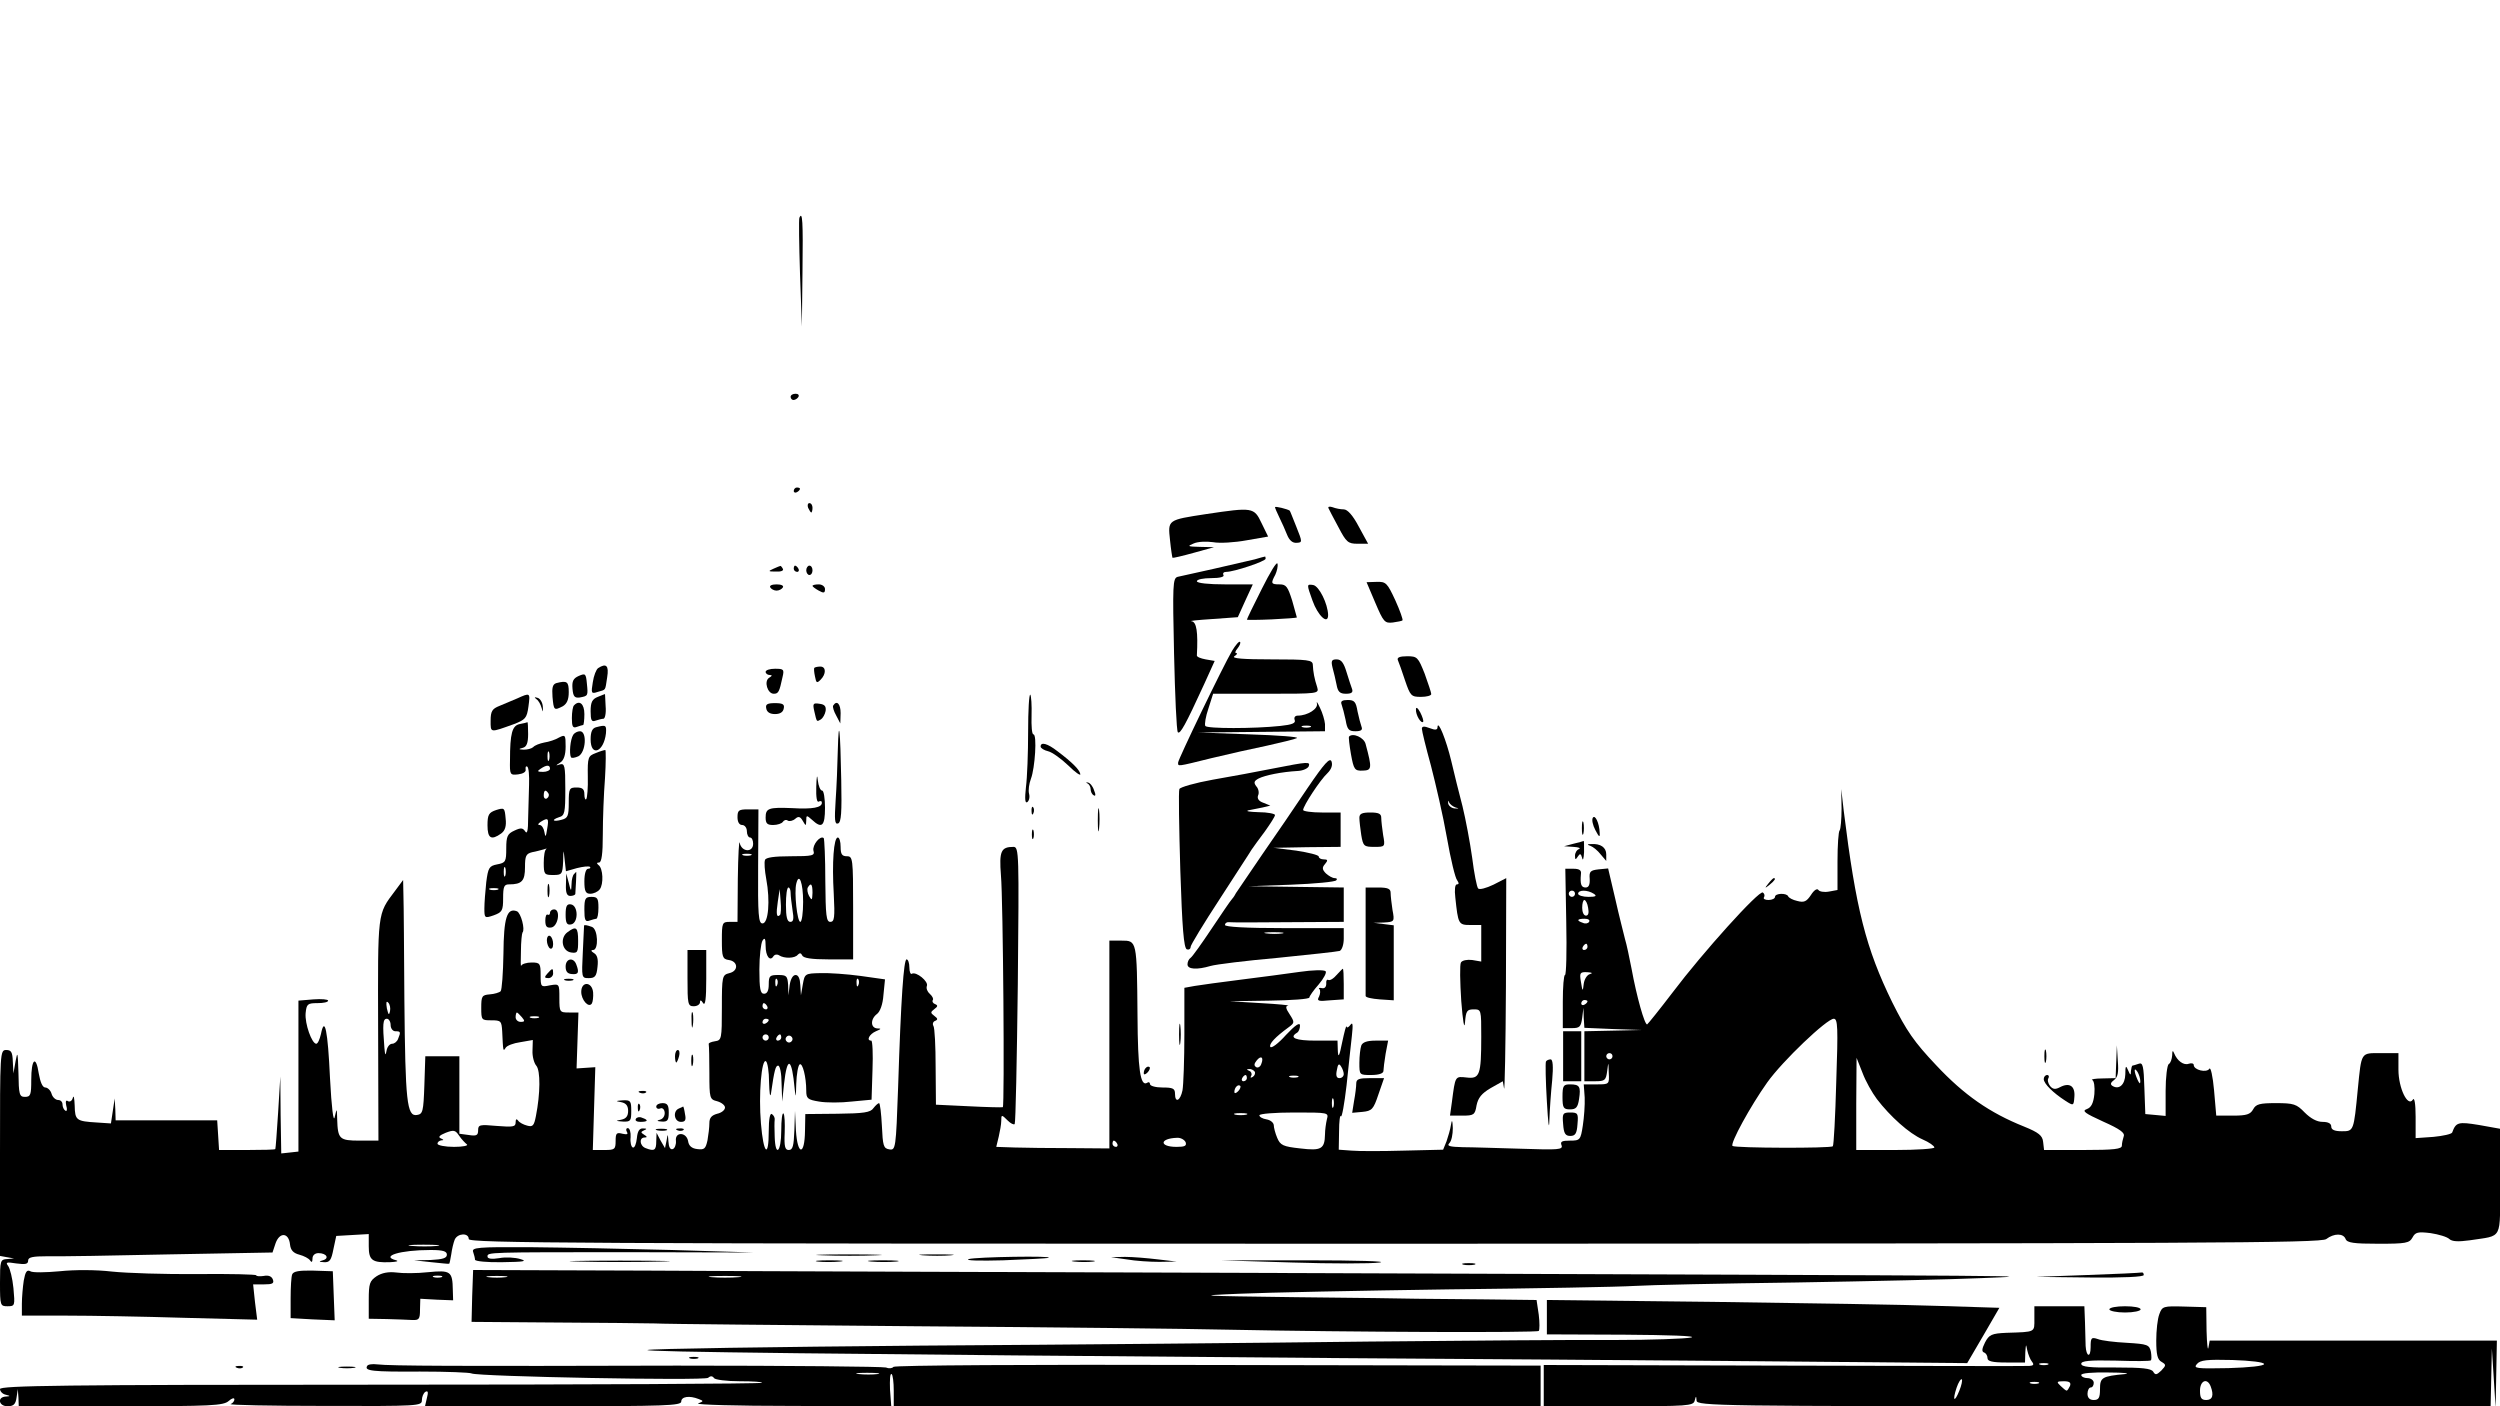 <?xml version="1.0" standalone="no"?>
<!DOCTYPE svg PUBLIC "-//W3C//DTD SVG 20010904//EN"
 "http://www.w3.org/TR/2001/REC-SVG-20010904/DTD/svg10.dtd">
<svg version="1.0" xmlns="http://www.w3.org/2000/svg"
 width="800pt" height="450pt" viewBox="0 0 800 450"
 preserveAspectRatio="xMidYMid meet">

<g transform="translate(0,450) scale(0.1,-0.1)"
fill="#000000" stroke="none">
<path d="M2558 3803 c-2 -5 -1 -84 2 -178 l6 -170 2 178 c2 159 0 193 -10 170z"/>
<path d="M2530 3230 c0 -5 4 -10 9 -10 6 0 13 5 16 10 3 6 -1 10 -9 10 -9 0
-16 -4 -16 -10z"/>
<path d="M2540 2929 c0 -5 5 -7 10 -4 6 3 10 8 10 11 0 2 -4 4 -10 4 -5 0 -10
-5 -10 -11z"/>
<path d="M2586 2875 c4 -8 8 -15 10 -15 2 0 4 7 4 15 0 8 -4 15 -10 15 -5 0
-7 -7 -4 -15z"/>
<path d="M4080 2877 c0 -2 6 -17 14 -33 8 -16 19 -41 25 -56 7 -17 17 -26 30
-25 19 1 19 2 -1 52 -11 27 -20 51 -21 51 -7 5 -47 15 -47 11z"/>
<path d="M4251 2874 c2 -5 17 -33 32 -61 25 -48 31 -53 61 -53 l34 0 -30 55
c-19 36 -36 55 -48 55 -10 0 -26 3 -36 7 -9 3 -15 2 -13 -3z"/>
<path d="M3860 2855 c-124 -19 -123 -18 -116 -83 3 -30 7 -55 8 -57 2 -1 32 6
68 16 l65 18 -45 1 c-40 1 -42 2 -20 11 13 6 41 7 62 4 21 -4 69 -1 107 6 l69
12 -21 43 c-24 51 -29 51 -177 29z"/>
<path d="M4015 2710 c-16 -4 -75 -17 -130 -30 -55 -12 -108 -24 -117 -26 -15
-5 -16 -25 -11 -247 3 -133 8 -245 12 -250 7 -8 24 22 84 153 l34 75 -29 5
c-16 3 -29 8 -28 13 4 75 -1 107 -17 109 -10 1 19 4 65 7 l83 6 24 53 24 52
-89 0 c-53 0 -90 4 -90 10 0 6 21 10 46 10 27 0 43 4 39 10 -3 6 1 10 9 10 25
0 126 34 126 42 0 4 -1 8 -2 7 -2 0 -16 -4 -33 -9z"/>
<path d="M4038 2616 c-27 -53 -48 -97 -48 -99 0 -1 36 -1 80 1 44 2 80 5 80 6
0 1 -7 26 -15 54 -14 44 -19 52 -40 52 -28 0 -29 3 -14 31 5 11 9 27 7 35 -2
9 -24 -28 -50 -80z"/>
<path d="M2475 2680 c-18 -8 -17 -9 8 -9 16 -1 26 3 22 9 -3 6 -7 10 -8 9 -1
0 -11 -4 -22 -9z"/>
<path d="M2540 2680 c0 -5 5 -10 11 -10 5 0 7 5 4 10 -3 6 -8 10 -11 10 -2 0
-4 -4 -4 -10z"/>
<path d="M2580 2675 c0 -8 5 -15 10 -15 6 0 10 7 10 15 0 8 -4 15 -10 15 -5 0
-10 -7 -10 -15z"/>
<path d="M4401 2571 c26 -61 30 -66 56 -63 15 2 30 5 31 7 2 2 -8 31 -23 64
-26 56 -30 60 -60 59 l-32 -1 28 -66z"/>
<path d="M2465 2620 c3 -5 12 -10 20 -10 8 0 17 5 20 10 4 6 -5 10 -20 10 -15
0 -24 -4 -20 -10z"/>
<path d="M2600 2625 c0 -2 9 -9 20 -15 16 -9 20 -8 20 5 0 8 -9 15 -20 15 -11
0 -20 -2 -20 -5z"/>
<path d="M4200 2578 c17 -48 50 -79 50 -46 -1 36 -29 93 -48 96 -21 3 -21 3
-2 -50z"/>
<path d="M3943 2418 c-30 -51 -173 -348 -173 -358 0 -13 -6 -14 107 14 54 13
134 31 178 40 44 10 87 20 95 24 8 4 -59 9 -150 12 l-165 6 203 2 202 2 0 23
c-1 12 -8 36 -16 52 -8 17 -12 23 -10 14 5 -17 -30 -39 -61 -39 -9 0 -13 -6
-10 -14 4 -10 -8 -15 -46 -19 -84 -9 -235 -9 -240 0 -3 5 1 30 10 56 l15 47
170 0 c168 0 169 0 163 21 -9 27 -13 49 -14 72 -1 15 -14 17 -133 17 -90 0
-128 3 -118 10 8 5 11 10 6 10 -5 0 -3 7 4 15 7 9 11 18 8 21 -3 3 -14 -10
-25 -28z m250 -245 c-7 -2 -19 -2 -25 0 -7 3 -2 5 12 5 14 0 19 -2 13 -5z"/>
<path d="M4473 2388 c3 -7 14 -37 23 -65 17 -50 20 -53 51 -53 18 0 33 4 33 9
0 5 -10 34 -21 65 -21 53 -24 56 -56 56 -24 0 -33 -4 -30 -12z"/>
<path d="M4264 2364 c4 -15 10 -39 13 -55 4 -23 11 -29 30 -29 17 0 23 4 20
14 -3 8 -11 32 -18 55 -9 30 -17 41 -32 41 -16 0 -18 -5 -13 -26z"/>
<path d="M1914 2362 c-6 -4 -14 -24 -17 -45 -6 -36 -5 -38 16 -31 27 8 23 2
30 47 6 37 -3 46 -29 29z"/>
<path d="M2606 2363 c-2 -2 -1 -14 2 -28 4 -21 6 -22 18 -10 18 18 18 42 -1
42 -8 0 -17 -2 -19 -4z"/>
<path d="M2450 2350 c0 -5 6 -10 13 -10 9 0 8 -3 -2 -9 -17 -11 -5 -51 15 -51
15 0 18 6 28 53 6 25 4 27 -24 27 -16 0 -30 -4 -30 -10z"/>
<path d="M1852 2337 c-18 -8 -22 -17 -20 -41 2 -25 7 -30 23 -28 27 5 27 5 23
45 -3 32 -5 33 -26 24z"/>
<path d="M1780 2314 c-12 -4 -14 -15 -12 -44 4 -44 5 -44 33 -30 13 8 19 21
19 45 0 34 -5 38 -40 29z"/>
<path d="M1655 2265 c-16 -7 -42 -18 -57 -24 -23 -9 -28 -17 -28 -47 0 -40 -3
-39 75 -11 36 14 41 19 46 56 6 45 6 45 -36 26z"/>
<path d="M1913 2270 c-18 -7 -23 -17 -23 -46 0 -29 3 -35 16 -30 9 3 20 6 25
6 5 0 9 18 7 40 -1 22 -2 40 -2 39 -1 0 -11 -4 -23 -9z"/>
<path d="M3290 2159 c0 -68 -3 -148 -7 -178 -4 -37 -3 -52 4 -48 6 4 9 16 6
27 -3 11 0 32 6 48 13 34 20 142 8 142 -5 0 -7 27 -6 60 1 33 -1 63 -4 67 -4
3 -7 -50 -7 -118z"/>
<path d="M1716 2263 c7 -4 14 -17 17 -28 5 -16 5 -15 4 4 -1 14 -9 26 -17 28
-10 3 -11 2 -4 -4z"/>
<path d="M4293 2246 c3 -8 9 -31 13 -50 5 -30 10 -36 31 -36 18 0 24 4 20 14
-3 8 -9 31 -13 50 -5 30 -10 36 -31 36 -18 0 -24 -4 -20 -14z"/>
<path d="M1837 2243 c-4 -3 -7 -22 -7 -41 0 -27 3 -33 16 -28 9 3 18 6 20 6 2
0 4 16 4 35 0 33 -16 46 -33 28z"/>
<path d="M2452 2233 c2 -12 12 -18 28 -18 16 0 26 6 28 18 3 13 -3 17 -28 17
-25 0 -31 -4 -28 -17z"/>
<path d="M2606 2223 c8 -35 7 -33 21 -25 6 4 13 16 15 27 2 15 -3 21 -20 23
-20 3 -22 1 -16 -25z"/>
<path d="M2666 2242 c-2 -4 2 -18 10 -32 l13 -25 1 33 c0 29 -12 43 -24 24z"/>
<path d="M4531 2230 c-1 -18 16 -46 23 -40 2 3 -2 16 -9 30 -8 15 -14 19 -14
10z"/>
<path d="M1663 2183 c-24 -5 -31 -29 -31 -116 -1 -46 0 -48 26 -45 16 2 26 8
24 16 -1 8 1 11 5 9 5 -3 7 -29 6 -59 -1 -29 -2 -78 -3 -108 0 -37 -3 -50 -9
-41 -8 12 -14 13 -35 3 -22 -10 -26 -18 -26 -57 0 -42 -2 -46 -29 -51 -26 -5
-29 -11 -35 -57 -3 -29 -6 -66 -6 -84 0 -31 1 -32 30 -22 27 10 30 15 30 55 0
37 3 44 19 44 41 0 51 11 51 55 0 36 3 43 23 48 12 2 29 7 37 9 8 3 12 3 8 1
-5 -3 -8 -22 -8 -44 0 -37 2 -39 30 -39 28 0 30 2 32 43 1 42 1 42 5 5 l4 -36
35 10 c20 5 38 7 42 4 3 -3 0 -6 -6 -6 -7 0 -12 -16 -12 -40 0 -32 4 -40 19
-40 10 0 24 6 30 14 13 16 11 68 -4 78 -6 5 -6 8 2 8 8 0 12 27 12 90 0 49 3
130 7 180 3 49 3 90 1 90 -3 0 -17 -4 -31 -10 -24 -9 -26 -13 -25 -75 1 -36
-2 -69 -5 -72 -3 -4 -6 3 -6 15 0 17 -6 22 -25 22 -23 0 -25 -3 -25 -49 0 -42
-3 -49 -22 -54 -28 -8 -36 -1 -9 8 18 5 20 14 20 90 0 74 -2 83 -17 79 -15 -5
-15 -4 1 6 11 7 17 24 17 51 0 37 -1 39 -21 29 -11 -7 -33 -14 -47 -16 -15 -3
-31 -9 -36 -15 -6 -5 -19 -8 -30 -8 -17 1 -18 2 -3 6 12 3 17 15 17 44 0 21
-1 38 -2 38 -2 -1 -13 -4 -25 -6z m94 -115 c-3 -7 -5 -2 -5 12 0 14 2 19 5 13
2 -7 2 -19 0 -25z m3 -28 c0 -5 -10 -10 -22 -10 -19 0 -20 2 -8 10 19 13 30
13 30 0z m-5 -79 c3 -5 1 -12 -5 -16 -5 -3 -10 1 -10 9 0 18 6 21 15 7z m-4
-113 c-4 -27 -6 -29 -9 -10 -2 12 -9 22 -15 22 -7 0 -6 4 3 10 24 15 27 12 21
-22z m-134 -150 c-3 -7 -5 -2 -5 12 0 14 2 19 5 13 2 -7 2 -19 0 -25z m-24
-45 c-7 -2 -19 -2 -25 0 -7 3 -2 5 12 5 14 0 19 -2 13 -5z"/>
<path d="M1908 2173 c-13 -3 -18 -15 -18 -39 0 -57 42 -41 49 19 2 27 0 28
-31 20z"/>
<path d="M2681 2100 c-1 -47 -4 -120 -7 -162 -4 -62 -3 -77 8 -73 10 4 12 35
10 138 -3 164 -8 209 -11 97z"/>
<path d="M4550 2168 c0 -7 13 -60 29 -118 15 -58 39 -161 51 -230 12 -69 27
-131 33 -137 6 -9 6 -13 -1 -13 -6 0 -8 -17 -5 -42 9 -85 10 -88 48 -88 l35 0
0 -58 0 -59 -29 5 c-16 2 -32 -1 -36 -8 -4 -6 -3 -62 1 -123 5 -65 10 -94 12
-69 3 37 6 42 28 42 24 0 24 -1 24 -87 0 -124 -5 -136 -47 -131 -37 4 -36 6
-47 -79 l-6 -43 39 0 c37 0 41 2 46 33 5 24 16 38 45 55 l39 22 4 -23 c2 -12
5 134 6 326 l1 347 -41 -21 c-23 -11 -45 -17 -49 -12 -4 4 -13 49 -19 98 -7
50 -21 124 -31 165 -11 41 -27 107 -36 145 -16 67 -43 134 -44 108 0 -9 -7
-10 -25 -3 -18 7 -25 6 -25 -2z m108 -252 c12 -3 12 -4 -3 -3 -11 1 -20 9 -21
17 0 8 1 10 3 3 2 -6 12 -14 21 -17z"/>
<path d="M1834 2148 c-9 -14 -13 -59 -7 -71 2 -4 13 -2 24 3 24 13 28 80 5 80
-8 0 -18 -5 -22 -12z"/>
<path d="M4317 2143 c-2 -1 1 -27 6 -56 9 -50 12 -54 38 -53 29 1 30 7 9 85
-5 21 -41 37 -53 24z"/>
<path d="M3330 2111 c0 -5 11 -12 24 -15 13 -3 42 -24 65 -46 22 -22 40 -34
38 -27 -2 13 -25 37 -73 73 -32 25 -54 31 -54 15z"/>
<path d="M4184 1978 c-38 -57 -103 -152 -144 -211 -41 -60 -79 -116 -85 -125
-5 -10 -12 -19 -15 -22 -3 -3 -31 -44 -63 -92 -32 -48 -62 -90 -67 -93 -6 -4
-10 -13 -10 -21 0 -16 30 -18 74 -5 17 5 114 17 216 26 101 10 190 20 197 22
7 3 13 20 13 39 l0 34 -190 0 c-125 0 -190 4 -190 10 0 6 6 10 13 9 6 -1 92
-1 190 0 l177 1 0 55 0 55 -152 2 -153 2 137 5 c75 3 140 9 144 14 4 4 2 7 -5
7 -7 0 -19 7 -28 15 -12 12 -13 19 -3 30 10 12 9 15 -4 15 -9 0 -16 4 -16 9 0
5 -33 13 -72 19 l-73 9 108 2 107 1 0 55 0 55 -60 0 c-33 0 -60 4 -60 8 0 13
55 97 78 118 12 12 17 25 13 37 -5 14 -22 -4 -77 -85z m-81 -465 c-13 -2 -35
-2 -50 0 -16 2 -5 4 22 4 28 0 40 -2 28 -4z"/>
<path d="M4075 2041 c-49 -10 -137 -26 -194 -36 -56 -10 -105 -24 -107 -30 -3
-6 -1 -123 3 -260 6 -184 11 -249 21 -253 6 -2 12 1 12 8 0 6 42 75 93 153 50
78 97 149 102 158 6 9 25 35 43 59 17 24 32 47 32 52 0 4 -24 9 -52 9 -29 1
-44 3 -33 6 11 2 31 6 45 9 l25 6 -22 9 c-15 5 -21 14 -17 24 4 8 1 22 -6 29
-9 12 -7 17 8 25 20 10 72 21 126 24 16 1 31 8 34 15 5 15 -1 15 -113 -7z"/>
<path d="M2612 1982 c-1 -33 2 -51 8 -47 6 3 10 2 10 -4 0 -15 -29 -21 -95
-17 -75 3 -85 0 -85 -30 0 -19 5 -24 24 -24 14 0 28 5 31 10 4 6 11 8 16 4 5
-3 16 -1 24 6 10 9 16 7 24 -7 10 -17 10 -17 11 1 0 18 1 18 18 3 32 -30 42
-21 42 38 0 30 -4 55 -9 55 -6 0 -12 15 -14 33 -2 21 -4 15 -5 -21z"/>
<path d="M3480 1993 c5 -2 10 -11 10 -18 0 -8 4 -17 10 -20 6 -4 7 2 1 16 -4
13 -13 24 -20 25 -6 1 -7 0 -1 -3z"/>
<path d="M5893 1913 c0 -35 -3 -66 -6 -70 -4 -3 -7 -48 -7 -99 l0 -92 -27 -5
c-16 -3 -31 0 -34 5 -4 6 -14 0 -24 -16 -14 -21 -22 -25 -44 -19 -14 3 -27 10
-29 15 -5 11 -42 10 -42 -2 0 -5 -9 -10 -21 -10 -11 0 -18 4 -14 9 3 5 1 12
-4 15 -12 8 -193 -193 -288 -319 -42 -55 -79 -101 -82 -103 -8 -3 -34 90 -50
178 -7 36 -16 79 -21 95 -4 17 -19 74 -31 128 l-23 98 -31 -3 c-26 -3 -30 -7
-28 -30 1 -19 -3 -28 -13 -28 -14 0 -18 10 -15 43 2 12 -5 17 -24 17 l-26 0 3
-170 c2 -94 0 -170 -4 -170 -4 0 -7 -38 -7 -85 l0 -85 29 0 c25 0 29 4 33 33
l4 32 1 -32 2 -32 93 -4 92 -3 -92 -2 -93 -2 0 -80 0 -80 34 0 c32 0 35 3 39
33 4 31 4 31 5 -5 2 -38 2 -38 -39 -38 l-41 0 3 -42 c1 -24 -2 -64 -6 -90 -7
-46 -9 -48 -41 -48 -26 0 -32 -3 -27 -15 5 -14 -10 -15 -128 -11 -74 2 -159 5
-188 5 -43 1 -52 4 -43 13 7 7 11 28 11 48 -1 26 -3 29 -6 10 -2 -14 -9 -37
-14 -52 l-11 -27 -126 -3 c-70 -2 -145 -2 -167 0 l-41 3 1 58 c0 33 3 55 6 49
3 -5 11 39 18 99 6 59 14 131 17 158 4 37 3 46 -5 35 -6 -8 -11 -10 -12 -5 -1
6 -7 -17 -14 -50 -9 -46 -13 -52 -14 -27 l-1 32 -70 0 c-64 0 -86 9 -60 25 6
3 10 14 10 23 0 12 -15 2 -45 -30 -24 -27 -47 -44 -50 -38 -5 9 15 31 59 63
19 14 19 16 3 41 -13 19 -14 27 -5 28 7 1 -32 5 -87 8 l-100 6 128 2 c70 1
127 5 127 10 0 4 13 23 30 42 16 19 26 38 22 42 -5 5 -42 4 -83 -2 -41 -6
-126 -17 -189 -25 -63 -8 -130 -17 -147 -20 l-33 -6 0 -148 c0 -82 -3 -163 -6
-180 -7 -34 -24 -42 -24 -11 0 17 -7 20 -40 20 -22 0 -40 5 -40 11 0 5 -4 8
-9 4 -22 -13 -30 42 -31 216 -2 240 -2 239 -51 239 l-39 0 0 -332 0 -333 -123
1 c-67 0 -148 1 -180 2 l-59 2 8 33 c4 17 8 40 8 50 0 21 1 21 21 1 9 -9 19
-14 22 -11 3 4 7 204 10 447 4 420 4 440 -14 440 -40 0 -46 -14 -40 -91 7 -77
12 -739 6 -742 -2 -1 -51 0 -109 3 l-105 5 -1 121 c0 66 -3 125 -7 131 -4 6
-1 14 5 16 10 4 9 8 -2 16 -13 10 -13 12 0 22 11 8 12 12 2 16 -6 2 -10 8 -7
13 3 4 -2 13 -10 20 -7 6 -12 17 -9 25 6 14 -34 47 -48 39 -4 -3 -8 6 -8 20 0
14 -4 26 -9 26 -9 0 -18 -123 -27 -408 -7 -199 -8 -203 -28 -200 -19 3 -21 11
-24 76 -2 39 -6 72 -9 72 -3 0 -11 -7 -18 -16 -9 -14 -32 -17 -115 -18 l-103
-1 -1 -54 c-1 -80 -24 -79 -29 1 l-3 63 -2 -62 c-2 -50 -5 -63 -18 -63 -12 0
-15 11 -13 55 1 30 0 58 -4 62 -4 3 -7 -21 -7 -55 0 -69 -19 -87 -21 -19 -1
23 -1 47 0 54 1 6 -3 14 -9 18 -6 4 -10 -16 -10 -54 0 -90 -17 -74 -25 24 -8
93 2 208 16 199 5 -3 10 -33 10 -67 1 -34 3 -51 6 -37 11 77 15 90 23 90 6 0
11 -26 11 -57 l2 -58 6 57 c10 91 25 84 34 -17 3 -31 4 -27 5 17 1 31 6 59 11
62 9 6 21 -40 21 -84 0 -25 4 -29 41 -35 23 -4 70 -4 104 0 l64 6 3 95 c2 52
0 94 -4 94 -17 0 -6 21 15 30 17 7 18 9 5 9 -23 1 -23 30 -2 46 10 7 19 31 21
61 l5 50 -78 11 c-44 6 -101 10 -129 9 -49 -1 -50 -2 -56 -36 l-6 -35 -2 33
c-1 20 -6 32 -15 32 -9 0 -16 -13 -19 -32 l-4 -33 -1 33 c-2 29 -5 32 -32 32
-27 0 -30 -3 -30 -30 0 -20 -5 -30 -15 -30 -12 0 -15 15 -15 78 0 42 5 84 10
92 7 11 10 7 10 -17 0 -33 14 -51 25 -33 4 6 12 7 18 3 17 -11 51 -10 60 2 6
6 10 6 14 -2 3 -9 30 -13 84 -13 l79 0 0 165 c0 158 -1 165 -20 165 -16 0 -20
7 -20 30 0 17 -4 30 -9 30 -13 0 -19 -80 -13 -180 4 -77 2 -90 -11 -90 -13 0
-15 20 -16 131 0 73 -3 134 -5 137 -11 10 -37 -22 -33 -40 5 -16 -2 -18 -73
-18 -53 0 -80 -4 -82 -12 -3 -7 -1 -34 4 -61 13 -69 7 -142 -12 -142 -13 0
-15 27 -14 183 l1 182 -34 0 c-29 0 -33 -3 -33 -25 0 -16 6 -25 15 -25 8 0 15
-9 15 -20 0 -11 5 -20 10 -20 6 0 10 -9 10 -20 0 -29 -37 -27 -43 3 -2 12 -5
-40 -6 -115 l-1 -138 -25 0 c-24 0 -25 -3 -25 -59 0 -53 2 -60 22 -63 30 -4
32 -35 2 -42 -23 -6 -24 -9 -24 -110 0 -101 -1 -105 -22 -108 -13 -2 -22 -6
-20 -10 1 -5 2 -46 2 -92 0 -81 1 -84 25 -90 14 -4 25 -13 25 -20 0 -8 -11
-17 -25 -20 -18 -5 -25 -13 -25 -30 0 -13 -3 -38 -6 -55 -6 -27 -10 -31 -33
-28 -18 2 -27 11 -29 25 -5 30 -43 31 -39 1 1 -12 -4 -24 -10 -26 -8 -3 -13 6
-14 24 -2 26 -2 27 -6 3 l-5 -24 -14 24 -13 25 -1 -27 c0 -29 -6 -33 -34 -22
-19 7 -22 34 -3 34 9 0 8 3 -2 9 -11 7 -11 9 0 14 10 4 9 6 -3 6 -12 1 -18 -9
-20 -31 -2 -18 -7 -32 -13 -30 -5 2 -9 16 -7 33 1 16 -3 29 -9 29 -5 0 -7 -5
-3 -12 5 -8 0 -9 -14 -6 -19 5 -22 2 -22 -23 0 -27 -3 -29 -36 -29 l-37 0 4
133 4 132 -30 -2 -30 -2 3 89 3 90 -30 0 c-30 0 -31 1 -31 46 0 46 0 46 -30
41 -29 -6 -30 -6 -30 33 0 37 -2 40 -29 40 -16 0 -31 -5 -33 -10 -2 -6 -2 15
-1 46 0 30 3 57 5 60 9 9 -5 63 -18 68 -32 12 -42 -21 -43 -136 -1 -62 -5
-116 -9 -120 -4 -4 -20 -9 -35 -10 -25 -2 -27 -6 -27 -43 0 -39 1 -40 32 -40
31 0 33 -2 35 -35 3 -65 3 -66 11 -53 4 7 25 15 47 18 l40 7 -1 -34 c-1 -18 5
-40 12 -48 14 -16 13 -90 -1 -161 -6 -31 -10 -36 -28 -31 -12 3 -25 10 -29 16
-5 7 -8 5 -8 -6 0 -14 -9 -15 -60 -11 -55 5 -60 4 -60 -14 0 -16 -5 -19 -30
-15 l-30 4 0 124 0 124 -55 0 -54 0 -3 -92 c-3 -86 -5 -93 -24 -96 -32 -5 -37
43 -40 368 -1 157 -2 307 -3 334 l-1 50 -26 -35 c-57 -76 -55 -62 -54 -445 l1
-354 -60 0 c-65 0 -70 5 -72 68 -1 37 -1 37 -8 7 -4 -18 -10 30 -15 125 -7
153 -17 201 -29 141 -4 -17 -10 -31 -15 -31 -14 0 -37 64 -34 98 3 29 6 32 38
32 19 0 34 3 34 8 0 4 -21 6 -47 4 l-48 -4 0 -241 0 -242 -27 -3 -28 -3 -2
123 -1 123 -7 -115 c-4 -63 -8 -116 -9 -117 0 -2 -41 -3 -90 -3 l-90 0 -3 48
-3 47 -162 0 -163 0 -1 35 -2 35 -6 -40 -6 -40 -45 3 c-66 4 -70 7 -71 54 -1
24 -3 35 -6 25 -2 -9 -9 -14 -15 -11 -7 5 -9 0 -6 -14 4 -12 2 -20 -3 -16 -5
3 -9 12 -9 20 0 8 -6 14 -14 14 -8 0 -18 9 -21 20 -3 11 -13 20 -20 20 -9 0
-16 17 -21 45 -9 60 -24 47 -24 -21 0 -47 -2 -54 -20 -54 -18 0 -20 7 -21 78
-2 64 -3 70 -9 37 l-7 -40 -2 38 c-1 30 -5 37 -21 37 -20 0 -20 -7 -20 -329
l0 -330 22 -4 23 -4 -22 -2 c-22 -1 -23 -5 -23 -76 0 -73 1 -75 24 -75 24 0
24 2 19 58 -3 31 -11 63 -17 71 -9 12 -5 13 26 8 30 -4 38 -2 38 9 0 11 14 14
63 14 34 -1 210 2 390 6 l329 6 10 30 c13 36 42 34 46 -4 2 -19 11 -28 30 -33
15 -4 30 -12 34 -18 5 -8 8 -6 8 6 0 10 8 17 19 17 26 0 36 -17 14 -23 -14 -4
-13 -5 4 -6 18 -1 23 6 30 42 l9 42 52 3 52 3 0 -39 c0 -45 11 -53 68 -51 20
1 29 3 20 6 -52 13 12 33 110 33 40 0 52 -4 52 -15 0 -11 -13 -15 -52 -17
l-53 -1 55 -6 c30 -3 56 -6 57 -5 2 0 4 14 7 30 2 16 7 37 11 47 9 21 45 23
45 2 0 -13 336 -15 2963 -15 2588 1 2964 2 2981 15 25 19 55 19 62 0 5 -12 26
-15 105 -15 88 0 99 2 109 20 9 17 17 19 58 14 26 -4 53 -12 60 -19 9 -8 28
-9 65 -4 108 17 97 -4 97 188 l0 169 -67 12 c-67 11 -74 9 -86 -24 -2 -5 -29
-11 -60 -14 l-57 -4 0 68 c0 43 -4 64 -9 55 -16 -25 -46 37 -46 96 l0 53 -57
0 c-64 0 -61 5 -73 -115 -13 -135 -13 -135 -51 -135 -24 0 -34 5 -34 15 0 10
-10 15 -28 15 -18 0 -38 11 -57 30 -26 27 -35 30 -92 30 -52 0 -64 -3 -73 -20
-9 -16 -21 -20 -64 -20 l-54 0 -7 81 c-4 45 -11 76 -15 69 -9 -14 -50 -4 -50
12 0 5 -7 7 -16 4 -16 -6 -37 9 -47 34 -4 10 -6 8 -6 -7 -1 -12 -5 -25 -11
-28 -5 -3 -10 -42 -10 -86 l0 -80 -32 3 -33 3 -3 83 c-2 71 -5 83 -18 78 -9
-3 -18 -6 -20 -6 -2 0 -4 -8 -5 -17 0 -15 -2 -15 -9 2 -7 17 -9 15 -9 -13 -1
-33 -20 -50 -41 -37 -8 5 -6 11 5 19 12 9 15 24 12 61 l-3 50 -2 -52 -2 -53
-42 -1 c-24 0 -38 -3 -33 -5 6 -2 9 -22 7 -45 -3 -29 -10 -43 -24 -48 -17 -6
-7 -13 52 -40 54 -24 70 -36 66 -47 -3 -9 -6 -22 -6 -30 0 -11 -24 -14 -124
-14 l-125 0 -3 26 c-2 20 -14 30 -61 49 -110 44 -192 101 -281 196 -71 75 -95
110 -141 202 -84 172 -116 297 -155 612 l-8 70 1 -62z m-3490 -150 c-7 -2 -19
-2 -25 0 -7 3 -2 5 12 5 14 0 19 -2 13 -5z m167 -149 c0 -35 -4 -64 -9 -64
-10 0 -20 94 -13 122 9 38 22 3 22 -58z m30 29 c-1 -24 -2 -26 -11 -10 -5 9
-7 22 -4 27 10 17 15 11 15 -17z m-70 0 c0 -10 3 -35 6 -55 5 -29 3 -38 -7
-38 -10 0 -14 15 -14 55 0 30 3 55 8 55 4 0 7 -8 7 -17z m-34 -71 c-11 -10
-13 3 -7 43 l6 40 3 -39 c2 -21 1 -41 -2 -44z m2544 68 c0 -5 -4 -10 -10 -10
-5 0 -10 5 -10 10 0 6 5 10 10 10 6 0 10 -4 10 -10z m60 0 c11 -7 7 -10 -17
-10 -18 0 -33 5 -33 10 0 13 30 13 50 0z m-18 -45 c3 -16 1 -25 -7 -25 -7 0
-12 11 -12 25 0 14 3 25 7 25 4 0 10 -11 12 -25z m3 -45 c-3 -5 -12 -7 -20 -3
-21 7 -19 13 6 13 11 0 18 -4 14 -10z m-5 -80 c0 -5 -5 -10 -11 -10 -5 0 -7 5
-4 10 3 6 8 10 11 10 2 0 4 -4 4 -10z m8 -87 c-9 -2 -18 -16 -20 -31 -3 -26
-4 -26 -9 6 -5 29 -3 32 20 31 16 -1 19 -3 9 -6z m-2601 -35 c-3 -8 -6 -5 -6
6 -1 11 2 17 5 13 3 -3 4 -12 1 -19z m260 0 c-3 -8 -6 -5 -6 6 -1 11 2 17 5
13 3 -3 4 -12 1 -19z m-1499 -84 c-3 -14 -5 -12 -10 9 -3 19 -2 25 4 19 6 -6
8 -18 6 -28z m3832 32 c0 -3 -4 -8 -10 -11 -5 -3 -10 -1 -10 4 0 6 5 11 10 11
6 0 10 -2 10 -4z m-2625 -16 c3 -5 1 -10 -4 -10 -6 0 -11 5 -11 10 0 6 2 10 4
10 3 0 8 -4 11 -10z m-785 -35 c10 -12 10 -15 -4 -15 -9 0 -16 7 -16 15 0 8 2
15 4 15 2 0 9 -7 16 -15z m53 -2 c-7 -2 -19 -2 -25 0 -7 3 -2 5 12 5 14 0 19
-2 13 -5z m-473 -23 c0 -11 7 -20 15 -20 17 0 18 -2 9 -24 -3 -9 -12 -16 -19
-16 -8 0 -16 -10 -18 -22 -3 -18 -5 -15 -7 10 -6 75 -5 92 8 92 6 0 12 -9 12
-20z m1210 16 c0 -3 -4 -8 -10 -11 -5 -3 -10 -1 -10 4 0 6 5 11 10 11 6 0 10
-2 10 -4z m3416 -198 c-3 -111 -8 -204 -11 -206 -6 -7 -314 -6 -321 1 -8 8 57
127 111 203 49 69 191 204 213 204 13 0 14 -27 8 -202z m-3416 142 c0 -5 -4
-10 -10 -10 -5 0 -10 5 -10 10 0 6 5 10 10 10 6 0 10 -4 10 -10z m40 0 c0 -5
-5 -10 -11 -10 -5 0 -7 5 -4 10 3 6 8 10 11 10 2 0 4 -4 4 -10z m34 -11 c-3
-5 -10 -7 -15 -3 -5 3 -7 10 -3 15 3 5 10 7 15 3 5 -3 7 -10 3 -15z m2626 -49
c0 -5 -4 -10 -10 -10 -5 0 -10 5 -10 10 0 6 5 10 10 10 6 0 10 -4 10 -10z
m-1124 -25 c-3 -9 -11 -13 -16 -10 -8 5 -7 11 1 21 14 18 24 11 15 -11z m1970
-112 c43 -56 103 -110 146 -129 21 -9 38 -21 38 -26 0 -4 -56 -8 -125 -8
l-125 0 0 148 1 147 19 -48 c10 -27 31 -64 46 -84z m-1706 80 c0 -7 -6 -13
-14 -13 -9 0 -12 8 -8 26 3 19 7 22 13 12 5 -7 9 -19 9 -25z m-285 8 c3 -5 0
-13 -6 -17 -7 -4 -9 -3 -5 4 3 5 0 13 -6 15 -9 4 -10 6 -1 6 6 1 14 -3 18 -8z
m2834 -31 c0 -10 -3 -8 -9 5 -12 27 -12 43 0 25 5 -8 9 -22 9 -30z m-2859 10
c0 -5 -5 -10 -11 -10 -5 0 -7 5 -4 10 3 6 8 10 11 10 2 0 4 -4 4 -10z m163 3
c-7 -2 -19 -2 -25 0 -7 3 -2 5 12 5 14 0 19 -2 13 -5z m-191 -45 c-7 -7 -12
-8 -12 -2 0 14 12 26 19 19 2 -3 -1 -11 -7 -17z m305 -50 c-3 -7 -5 -2 -5 12
0 14 2 19 5 13 2 -7 2 -19 0 -25z m-279 -25 c-10 -2 -26 -2 -35 0 -10 3 -2 5
17 5 19 0 27 -2 18 -5z m258 -15 c-3 -13 -6 -34 -6 -48 -1 -47 -12 -53 -79
-45 -55 6 -64 10 -74 34 -6 14 -11 33 -11 41 -1 8 -11 16 -23 18 -13 2 -23 8
-23 13 0 5 49 9 111 9 111 0 111 0 105 -22z m-2752 -80 c6 -4 -13 -8 -41 -8
-29 0 -53 5 -53 10 0 6 6 10 13 11 8 0 7 2 -2 6 -10 4 -5 10 15 18 26 10 31 9
43 -9 8 -12 20 -24 25 -28z m2300 7 c4 -12 -3 -15 -29 -15 -56 0 -55 27 1 29
12 1 24 -6 28 -14z m-219 -5 c3 -5 1 -10 -4 -10 -6 0 -11 5 -11 10 0 6 2 10 4
10 3 0 8 -4 11 -10z m-2177 -327 c-21 -2 -57 -2 -80 0 -24 2 -7 4 37 4 44 0
63 -2 43 -4z"/>
<path d="M3513 1875 c0 -33 2 -45 4 -27 2 18 2 45 0 60 -2 15 -4 0 -4 -33z"/>
<path d="M1588 1908 c-24 -8 -28 -15 -28 -49 0 -42 12 -49 44 -26 12 9 17 23
14 48 -3 34 -4 35 -30 27z"/>
<path d="M3301 1904 c0 -11 3 -14 6 -6 3 7 2 16 -1 19 -3 4 -6 -2 -5 -13z"/>
<path d="M4350 1883 c0 -10 3 -35 6 -55 6 -36 9 -38 42 -38 34 0 35 0 28 38
-3 20 -6 45 -6 55 0 13 -8 17 -35 17 -27 0 -35 -4 -35 -17z"/>
<path d="M5097 1883 c-4 -6 0 -24 8 -39 12 -23 15 -25 14 -9 -1 31 -15 60 -22
48z"/>
<path d="M5062 1850 c0 -19 2 -27 5 -17 2 9 2 25 0 35 -3 9 -5 1 -5 -18z"/>
<path d="M3302 1830 c0 -14 2 -19 5 -12 2 6 2 18 0 25 -3 6 -5 1 -5 -13z"/>
<path d="M5035 1800 l-30 -8 30 -2 c17 -1 24 -4 18 -7 -7 -2 -13 -12 -13 -21
0 -14 2 -14 9 -3 7 11 10 10 14 -5 2 -10 5 -2 6 19 0 20 0 36 -1 36 -2 -1 -16
-5 -33 -9z"/>
<path d="M5090 1793 c8 -3 23 -15 32 -27 l18 -21 0 21 c0 22 -18 35 -48 33
-14 0 -14 -2 -2 -6z"/>
<path d="M1837 1703 c-4 -3 -8 -18 -8 -32 -1 -25 -2 -25 -9 4 l-8 30 -1 -36
c-1 -26 3 -36 14 -36 8 0 15 3 16 6 1 10 4 71 3 71 0 0 -4 -3 -7 -7z"/>
<path d="M5659 1673 c-13 -16 -12 -17 4 -4 16 13 21 21 13 21 -2 0 -10 -8 -17
-17z"/>
<path d="M1752 1650 c0 -19 2 -27 5 -17 2 9 2 25 0 35 -3 9 -5 1 -5 -18z"/>
<path d="M4370 1490 c0 -93 0 -173 0 -177 0 -5 20 -9 45 -11 l45 -3 0 120 0
120 -32 4 -33 4 34 1 c33 2 34 3 27 40 -3 20 -6 45 -6 55 0 13 -9 17 -40 17
l-40 0 0 -170z"/>
<path d="M1870 1589 c0 -33 3 -40 16 -35 9 3 19 6 22 6 4 0 7 16 7 35 0 30 -3
35 -22 35 -20 0 -23 -5 -23 -41z"/>
<path d="M1810 1573 c0 -27 4 -34 18 -31 23 5 23 60 -1 64 -13 2 -17 -5 -17
-33z"/>
<path d="M1760 1579 c0 -5 -3 -8 -7 -6 -5 3 -8 -6 -8 -19 0 -19 5 -24 19 -22
22 3 31 58 9 58 -7 0 -13 -5 -13 -11z"/>
<path d="M1869 1538 c0 -2 -2 -40 -4 -85 -4 -82 -4 -83 19 -83 20 0 25 6 28
36 3 25 -1 38 -11 44 -10 6 -11 10 -3 10 18 0 16 67 -4 74 -17 6 -24 7 -25 4z"/>
<path d="M1816 1517 c-25 -18 -18 -61 12 -65 20 -3 22 1 22 37 0 44 -6 49 -34
28z"/>
<path d="M1750 1491 c0 -11 5 -23 10 -26 6 -3 10 3 10 14 0 11 -4 23 -10 26
-5 3 -10 -3 -10 -14z"/>
<path d="M2200 1370 c0 -83 1 -90 20 -90 11 0 20 6 20 13 0 8 4 7 10 -3 7 -10
10 14 10 78 l0 92 -30 0 -30 0 0 -90z"/>
<path d="M1810 1407 c0 -16 6 -23 20 -24 21 -2 24 5 14 31 -9 24 -34 19 -34
-7z"/>
<path d="M1752 1385 c-11 -12 -10 -15 3 -15 8 0 15 7 15 15 0 18 -2 18 -18 0z"/>
<path d="M4277 1380 c-10 -12 -21 -18 -26 -16 -5 3 -8 -2 -7 -12 0 -10 -5 -16
-14 -14 -8 2 -12 0 -8 -3 4 -4 3 -15 -1 -24 -8 -14 -3 -16 35 -12 l44 3 0 49
c0 27 -1 49 -3 49 -1 0 -10 -9 -20 -20z"/>
<path d="M1808 1363 c6 -2 18 -2 25 0 6 3 1 5 -13 5 -14 0 -19 -2 -12 -5z"/>
<path d="M1860 1326 c0 -26 24 -53 34 -37 3 5 5 21 4 35 -3 35 -38 37 -38 2z"/>
<path d="M2213 1235 c0 -22 2 -30 4 -17 2 12 2 30 0 40 -3 9 -5 -1 -4 -23z"/>
<path d="M3773 1190 c0 -30 2 -43 4 -27 2 15 2 39 0 55 -2 15 -4 2 -4 -28z"/>
<path d="M5002 1120 l0 -80 29 0 29 0 0 80 0 80 -29 0 -29 0 0 -80z"/>
<path d="M4356 1154 c-3 -9 -6 -33 -6 -55 0 -39 0 -39 38 -39 24 0 39 5 39 13
0 6 3 31 7 55 l8 42 -40 0 c-27 0 -42 -5 -46 -16z"/>
<path d="M6542 1120 c0 -19 2 -27 5 -17 2 9 2 25 0 35 -3 9 -5 1 -5 -18z"/>
<path d="M2160 1120 c0 -11 2 -20 4 -20 2 0 6 9 9 20 3 11 1 20 -4 20 -5 0 -9
-9 -9 -20z"/>
<path d="M2212 1105 c0 -16 2 -22 5 -12 2 9 2 23 0 30 -3 6 -5 -1 -5 -18z"/>
<path d="M4947 1103 c-2 -5 -1 -62 3 -128 4 -70 7 -95 8 -60 1 33 5 90 9 128
4 45 2 67 -5 67 -6 0 -13 -3 -15 -7z"/>
<path d="M3667 1083 c-4 -3 -7 -11 -7 -17 0 -6 5 -5 12 2 6 6 9 14 7 17 -3 3
-9 2 -12 -2z"/>
<path d="M6540 1047 c0 -15 31 -45 70 -70 25 -16 26 -16 28 13 3 35 -16 47
-46 31 -15 -8 -23 -7 -32 4 -6 8 -9 19 -5 25 3 5 1 10 -4 10 -6 0 -11 -6 -11
-13z"/>
<path d="M4340 1033 c0 -10 -3 -35 -7 -56 l-6 -38 33 3 c30 3 35 8 51 56 l18
52 -45 0 c-35 0 -44 -3 -44 -17z"/>
<path d="M5000 990 c0 -35 3 -40 24 -40 19 0 25 6 29 33 6 40 2 47 -29 47 -21
0 -24 -4 -24 -40z"/>
<path d="M2048 1003 c7 -3 16 -2 19 1 4 3 -2 6 -13 5 -11 0 -14 -3 -6 -6z"/>
<path d="M1988 973 c15 -3 22 -11 22 -28 0 -17 -7 -25 -22 -28 -20 -4 -19 -4
5 -6 25 -1 27 2 27 34 0 32 -2 35 -27 34 -24 -2 -25 -2 -5 -6z"/>
<path d="M2041 954 c0 -11 3 -14 6 -6 3 7 2 16 -1 19 -3 4 -6 -2 -5 -13z"/>
<path d="M2100 959 c0 -6 6 -9 13 -6 7 3 13 -3 14 -13 1 -11 -6 -21 -15 -23
-12 -3 -10 -5 6 -6 18 -1 22 4 22 29 0 23 -4 30 -20 30 -11 0 -20 -5 -20 -11z"/>
<path d="M2173 953 c-21 -8 -16 -43 6 -43 14 0 17 6 13 25 -2 14 -5 25 -6 24
0 0 -7 -3 -13 -6z"/>
<path d="M5002 903 c2 -30 7 -38 23 -38 16 0 21 8 23 38 3 34 1 37 -23 37 -24
0 -26 -3 -23 -37z"/>
<path d="M2035 920 c-4 -6 3 -10 14 -10 25 0 27 6 6 13 -8 4 -17 2 -20 -3z"/>
<path d="M2103 883 c9 -2 23 -2 30 0 6 3 -1 5 -18 5 -16 0 -22 -2 -12 -5z"/>
<path d="M2168 883 c7 -3 16 -2 19 1 4 3 -2 6 -13 5 -11 0 -14 -3 -6 -6z"/>
<path d="M1514 494 c3 -9 6 -20 6 -25 0 -5 39 -9 88 -8 69 1 81 3 57 10 -16 5
-47 7 -67 3 -25 -4 -38 -2 -38 5 0 14 -5 14 460 14 l395 -1 -265 8 c-146 4
-350 8 -454 9 -168 1 -187 -1 -182 -15z"/>
<path d="M2633 483 c48 -2 125 -2 170 0 45 1 6 3 -88 3 -93 0 -130 -2 -82 -3z"/>
<path d="M2953 483 c26 -2 67 -2 90 0 23 2 2 3 -48 3 -49 0 -68 -1 -42 -3z"/>
<path d="M3100 471 c-14 -5 36 -6 110 -4 74 3 140 6 145 8 21 7 -231 3 -255
-4z"/>
<path d="M3605 470 c28 -5 75 -8 105 -8 l55 1 -60 7 c-33 4 -80 8 -105 8 l-45
-1 50 -7z"/>
<path d="M1852 463 c70 -2 187 -2 260 0 73 1 16 3 -127 3 -143 0 -203 -2 -133
-3z"/>
<path d="M2617 463 c18 -2 50 -2 70 0 21 2 7 4 -32 4 -38 0 -55 -2 -38 -4z"/>
<path d="M2788 463 c23 -2 59 -2 80 0 20 2 1 4 -43 4 -44 0 -61 -2 -37 -4z"/>
<path d="M3438 463 c18 -2 45 -2 60 0 15 2 0 4 -33 4 -33 0 -45 -2 -27 -4z"/>
<path d="M4135 460 c127 -4 253 -4 280 0 28 4 -76 7 -230 7 l-280 0 230 -7z"/>
<path d="M4683 453 c9 -2 25 -2 35 0 9 3 1 5 -18 5 -19 0 -27 -2 -17 -5z"/>
<path d="M76 402 c-3 -20 -6 -54 -6 -74 l0 -38 143 0 c78 0 247 -3 376 -7
l234 -6 -7 56 -6 57 35 0 c27 0 33 3 28 16 -4 10 -14 14 -29 11 -13 -2 -24 -1
-24 2 0 3 -84 5 -187 4 -104 -1 -227 3 -275 8 -51 6 -120 6 -167 1 -44 -4 -87
-5 -94 0 -11 6 -16 -2 -21 -30z"/>
<path d="M935 422 c-3 -7 -5 -42 -5 -77 l0 -63 70 -4 71 -3 -3 78 -3 79 -62 2
c-45 1 -64 -2 -68 -12z"/>
<path d="M1370 429 c-36 -4 -82 -4 -102 -1 -25 3 -46 -1 -63 -12 -22 -15 -25
-23 -25 -76 l0 -60 58 -1 c31 -1 68 -2 81 -3 22 -1 25 3 25 33 l1 35 53 -3 52
-2 -1 33 c-1 60 -7 64 -79 57z m43 -16 c-7 -2 -19 -2 -25 0 -7 3 -2 5 12 5 14
0 19 -2 13 -5z"/>
<path d="M1511 353 l-2 -83 263 -2 c145 -1 290 -2 323 -3 33 -2 409 -5 835 -9
426 -3 876 -8 1000 -11 392 -8 988 -10 994 -4 3 3 3 27 0 52 l-7 47 -166 2
c-91 1 -188 2 -216 2 -27 1 -203 3 -390 5 -310 4 -326 5 -180 11 88 4 390 10
670 14 281 3 548 8 595 11 47 3 279 8 515 11 237 4 504 10 595 14 189 8 312 7
-2135 16 -858 3 -1815 6 -2126 8 l-565 2 -3 -83z m107 60 c-16 -2 -40 -2 -55
0 -16 2 -3 4 27 4 30 0 43 -2 28 -4z m745 0 c-24 -2 -62 -2 -85 0 -24 2 -5 4
42 4 47 0 66 -2 43 -4z"/>
<path d="M6680 420 l-165 -6 173 -2 c109 -1 172 2 172 8 0 6 -3 9 -7 8 -5 -1
-82 -5 -173 -8z"/>
<path d="M4950 285 l0 -55 248 -1 c144 -1 233 -4 214 -9 -19 -4 -129 -8 -245
-8 -117 1 -471 -2 -787 -5 -316 -4 -962 -10 -1435 -13 -473 -4 -866 -10 -873
-14 -13 -6 565 -13 2223 -26 369 -2 969 -7 1335 -10 l665 -6 52 89 51 88 -191
6 c-106 4 -432 9 -724 13 l-533 6 0 -55z"/>
<path d="M6510 280 c0 -44 5 -42 -89 -45 -48 -2 -56 -6 -69 -31 -10 -20 -11
-29 -3 -32 6 -2 11 -10 11 -18 0 -10 15 -14 60 -14 l60 0 1 33 c2 27 2 28 6 7
3 -14 10 -31 15 -37 8 -10 5 -13 -8 -14 -11 -1 -364 0 -786 1 l-768 2 0 -66 0
-66 239 0 c220 0 240 1 244 18 4 16 5 16 6 0 1 -17 69 -18 1271 -18 l1270 0 2
93 2 92 6 -95 6 -95 2 108 2 107 -459 0 -460 0 -4 -22 c-2 -13 -5 11 -6 53
l-1 76 -70 2 c-67 2 -71 1 -80 -24 -6 -15 -10 -53 -10 -85 0 -45 4 -61 17 -68
15 -9 15 -11 -1 -28 -15 -14 -19 -15 -26 -3 -7 10 -35 13 -119 13 -84 -1 -111
2 -111 12 0 9 26 12 110 10 60 -2 111 -2 113 1 2 2 2 14 0 27 -5 23 -11 25
-77 29 -39 2 -81 7 -93 12 -21 7 -23 4 -23 -26 0 -35 -14 -31 -16 4 0 12 -1
46 -2 75 l-2 52 -80 0 -80 0 0 -40z m735 -145 c0 -6 -47 -11 -114 -13 -103 -2
-113 -1 -101 13 11 13 32 15 114 13 59 -2 101 -7 101 -13z m-692 -2 c-7 -2
-19 -2 -25 0 -7 3 -2 5 12 5 14 0 19 -2 13 -5z m247 -30 c-74 -7 -80 -11 -80
-48 0 -28 -4 -35 -20 -35 -13 0 -20 7 -20 20 0 11 5 20 10 20 6 0 10 7 10 15
0 8 -9 15 -20 15 -11 0 -20 5 -20 10 0 6 35 9 88 8 48 0 71 -3 52 -5z m-530
-53 c-16 -40 -23 -33 -9 9 6 18 14 30 17 27 2 -3 -1 -19 -8 -36z m253 23 c-7
-2 -19 -2 -25 0 -7 3 -2 5 12 5 14 0 19 -2 13 -5z m101 -8 c-4 -8 -8 -15 -11
-15 -2 0 -11 7 -19 15 -14 13 -13 15 10 15 18 0 24 -4 20 -15z m450 -1 c11
-29 6 -44 -14 -44 -16 0 -20 7 -20 30 0 32 23 42 34 14z"/>
<path d="M6750 310 c0 -5 23 -10 50 -10 28 0 50 5 50 10 0 6 -22 10 -50 10
-27 0 -50 -4 -50 -10z"/>
<path d="M2208 153 c6 -2 18 -2 25 0 6 3 1 5 -13 5 -14 0 -19 -2 -12 -5z"/>
<path d="M1175 129 c-10 -16 16 -19 169 -18 86 0 160 -3 165 -6 18 -10 745
-24 757 -14 8 7 14 6 19 -1 3 -5 40 -10 82 -10 42 0 74 -2 71 -5 -3 -3 -553
-6 -1222 -6 -1014 0 -1216 -3 -1216 -14 0 -7 8 -16 18 -18 16 -4 16 -5 0 -6
-28 -2 -22 -31 6 -31 19 0 26 6 29 28 l4 27 2 -27 1 -28 327 0 c290 0 328 2
345 17 10 9 18 11 18 5 0 -6 -6 -13 -12 -15 -7 -3 128 -6 300 -6 302 -1 312 0
312 18 0 11 5 23 11 27 9 5 10 -1 5 -20 l-6 -26 410 0 c358 0 410 2 410 15 0
16 26 20 56 8 16 -6 16 -7 -2 -14 -10 -4 124 -8 299 -8 l319 -1 -4 54 c-1 30
0 52 5 49 4 -2 7 -26 7 -54 l0 -49 1035 0 1035 0 0 65 0 65 -1032 2 c-601 2
-1036 -1 -1039 -6 -4 -5 -15 -6 -24 -2 -10 3 -311 6 -669 6 -705 -2 -916 -1
-959 4 -15 2 -30 0 -32 -5z m1633 -26 c-15 -2 -42 -2 -60 0 -18 2 -6 4 27 4
33 0 48 -2 33 -4z"/>
<path d="M758 123 c7 -3 16 -2 19 1 4 3 -2 6 -13 5 -11 0 -14 -3 -6 -6z"/>
<path d="M1088 123 c12 -2 32 -2 45 0 12 2 2 4 -23 4 -25 0 -35 -2 -22 -4z"/>
</g>
</svg>
